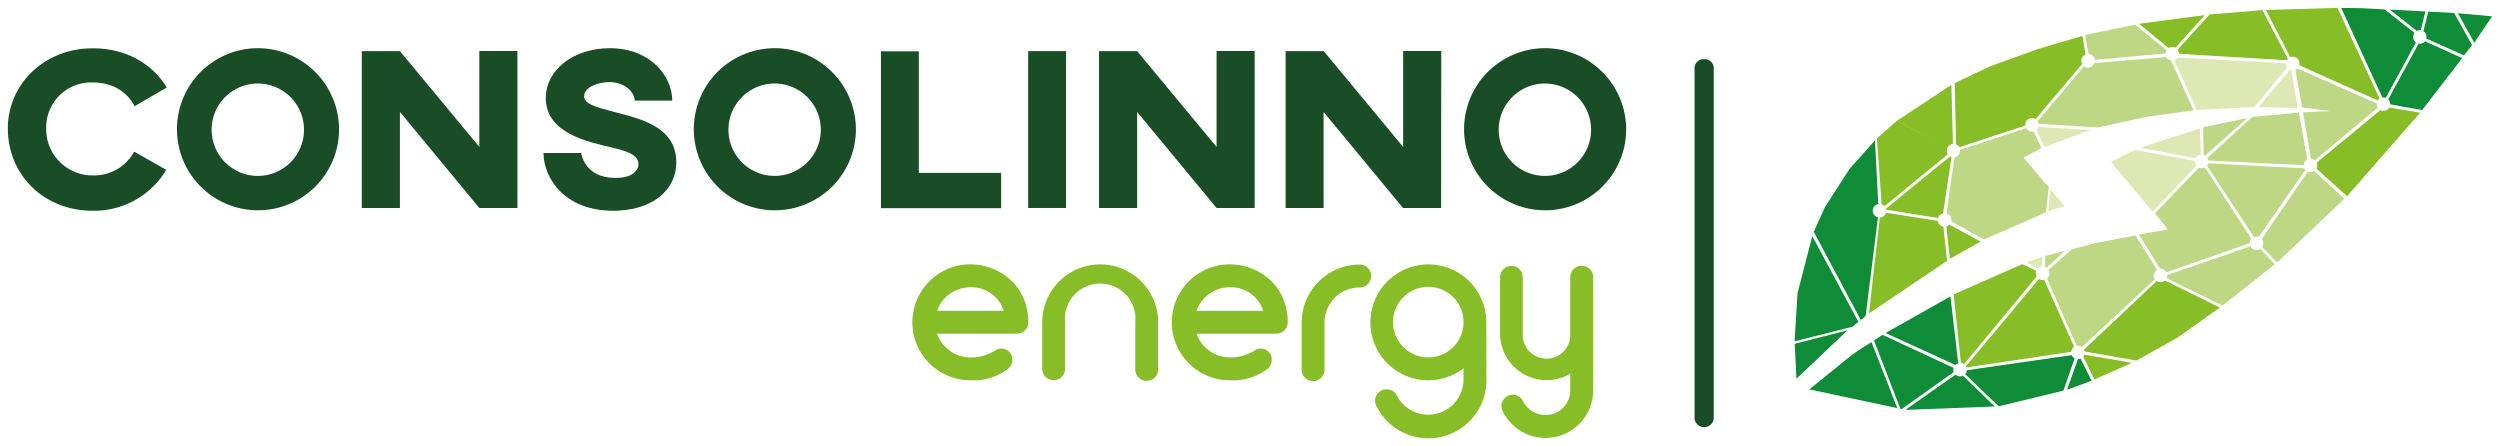 <?xml version="1.0" encoding="UTF-8" standalone="no"?>
<svg
   xmlns:dc="http://purl.org/dc/elements/1.1/"
   xmlns:cc="http://creativecommons.org/ns#"
   xmlns:rdf="http://www.w3.org/1999/02/22-rdf-syntax-ns#"
   xmlns:svg="http://www.w3.org/2000/svg"
   xmlns="http://www.w3.org/2000/svg"
   xmlns:sodipodi="http://sodipodi.sourceforge.net/DTD/sodipodi-0.dtd"
   xmlns:inkscape="http://www.inkscape.org/namespaces/inkscape"
   id="Ebene_1"
   data-name="Ebene 1"
   viewBox="0 0 637.57 113.781"
   version="1.1"
   sodipodi:docname="logo-wide.svg"
   width="637.57"
   height="113.781"
   inkscape:version="1.0.2 (e86c870879, 2021-01-15)">
  <sodipodi:namedview
     pagecolor="#ffffff"
     bordercolor="#666666"
     borderopacity="1"
     objecttolerance="10"
     gridtolerance="10"
     guidetolerance="10"
     inkscape:pageopacity="0"
     inkscape:pageshadow="2"
     inkscape:window-width="1464"
     inkscape:window-height="933"
     id="namedview149"
     showgrid="false"
     inkscape:zoom="1.1974123"
     inkscape:cx="325.70837"
     inkscape:cy="50.017061"
     inkscape:window-x="72"
     inkscape:window-y="27"
     inkscape:window-maximized="1"
     inkscape:current-layer="Ebene_1"
     inkscape:document-rotation="0"
     fit-margin-top="2"
     fit-margin-left="2"
     fit-margin-right="2"
     fit-margin-bottom="2"
     lock-margins="true" />
  <defs
     id="defs4">
    <style
       id="style2">.cls-1,.cls-4{fill:#87bd26;}.cls-2{fill:#184d25;}.cls-3{fill:#dde8b4;}.cls-3,.cls-4,.cls-5,.cls-6{fill-rule:evenodd;}.cls-5{fill:#bdd785;}.cls-6,.cls-7{fill:#0e8c38;}</style>
  </defs>
  <g
     id="g1047"
     transform="translate(2,1.98)">
    <path
       class="cls-1"
       d="m 364.38,323.4 a 2.91,2.91 0 0 1 -2.95,2.88 h -20.32 a 9,9 0 0 0 8.48,6.06 11.52,11.52 0 0 0 6.6,-1.94 2.82,2.82 0 0 1 3.89,1.36 3.06,3.06 0 0 1 -1.42,3.88 14.34,14.34 0 0 1 -9.07,2.53 14.78,14.78 0 1 1 0,-29.56 c 7.13,0 14.79,5.19 14.79,14.79 z m -23.27,-2.95 h 17 a 8.61,8.61 0 0 0 -8.54,-6 9,9 0 0 0 -8.46,6 z"
       transform="translate(-104.13,-243.17)"
       id="path6" />
    <path
       class="cls-1"
       d="m 397.49,323.4 v 11.83 a 2.92,2.92 0 1 1 -5.83,0 V 323.4 a 9,9 0 1 0 -17.91,0 v 11.83 a 2.91,2.91 0 1 1 -5.82,0 V 323.4 a 14.78,14.78 0 1 1 29.56,0 z"
       transform="translate(-104.13,-243.17)"
       id="path8" />
    <path
       class="cls-1"
       d="m 430.54,323.4 a 2.91,2.91 0 0 1 -2.94,2.88 h -20.32 a 9,9 0 0 0 8.48,6.06 11.52,11.52 0 0 0 6.6,-1.94 2.81,2.81 0 0 1 3.88,1.36 3.06,3.06 0 0 1 -1.41,3.88 14.36,14.36 0 0 1 -9.07,2.53 14.78,14.78 0 1 1 0,-29.56 c 7.13,0 14.78,5.19 14.78,14.79 z m -23.26,-2.95 h 17 a 8.63,8.63 0 0 0 -8.54,-6 9,9 0 0 0 -8.46,6 z"
       transform="translate(-104.13,-243.17)"
       id="path10" />
    <path
       class="cls-1"
       d="m 451.81,311.56 a 2.94,2.94 0 0 1 -2.94,2.94 8.94,8.94 0 0 0 -8.95,8.95 v 11.84 a 2.92,2.92 0 1 1 -5.83,0 v -11.84 a 14.79,14.79 0 0 1 14.78,-14.78 2.9,2.9 0 0 1 2.94,2.89 z"
       transform="translate(-104.13,-243.17)"
       id="path12" />
    <path
       class="cls-1"
       d="m 481.21,338.17 a 14.79,14.79 0 0 1 -28.09,6.48 2.87,2.87 0 0 1 1.35,-3.88 2.93,2.93 0 0 1 3.89,1.29 9,9 0 0 0 17,-3.71 v -3.24 a 14.74,14.74 0 0 1 -23.73,-11.71 14.78,14.78 0 1 1 29.56,0 z m -5.83,-14.77 a 9,9 0 1 0 -8.95,8.94 9,9 0 0 0 8.95,-8.94 z"
       transform="translate(-104.13,-243.17)"
       id="path14" />
    <path
       class="cls-1"
       d="m 508.43,311.73 v 29 a 12.15,12.15 0 0 1 -23.08,5.3 2.9,2.9 0 0 1 1.35,-3.89 2.86,2.86 0 0 1 3.83,1.35 6.42,6.42 0 0 0 5.71,3.54 6.32,6.32 0 0 0 6.36,-6.3 v -4.25 a 11.68,11.68 0 0 1 -6.06,1.65 11.85,11.85 0 0 1 -11.84,-11.72 v -14.68 a 2.89,2.89 0 0 1 5.77,0 v 14.61 a 6.07,6.07 0 1 0 12.13,0 v -14.61 a 2.92,2.92 0 0 1 5.83,0 z"
       transform="translate(-104.13,-243.17)"
       id="path16" />
    <path
       class="cls-2"
       d="m 536.73,256.29 a 2.28,2.28 0 0 0 -2.44,2.09 v 89.68 a 2.48,2.48 0 0 0 4.89,0 v -89.68 a 2.29,2.29 0 0 0 -2.45,-2.09 z"
       transform="translate(-104.13,-243.17)"
       id="path18" />
    <path
       class="cls-2"
       d="m 144.53,284.51 a 21.47,21.47 0 0 1 -18.73,10.43 c -12.54,0 -21.67,-9.19 -21.67,-21 0,-11.13 9.13,-20.43 21.67,-20.43 8.54,0 15.26,4 18.85,10 l -8.19,4.77 c -1.88,-3.65 -5.59,-6.06 -10.66,-6.06 a 11.46,11.46 0 0 0 -11.89,11.71 11.8,11.8 0 0 0 11.89,12 11.65,11.65 0 0 0 10.55,-6.07 z"
       transform="translate(-104.13,-243.17)"
       id="path20" />
    <path
       class="cls-2"
       d="m 188.6,274.21 a 20.67,20.67 0 1 1 -20.67,-20.73 20.75,20.75 0 0 1 20.67,20.73 z m -32.5,0 a 11.78,11.78 0 1 0 11.83,-11.72 11.78,11.78 0 0 0 -11.83,11.72 z"
       transform="translate(-104.13,-243.17)"
       id="path22" />
    <path
       class="cls-2"
       d="m 234.09,294.23 h -9.72 l -20.25,-24.5 v 24.5 h -9.72 v -40 h 9.72 l 20.25,24.43 v -24.47 h 9.72 z"
       transform="translate(-104.13,-243.17)"
       id="path24" />
    <path
       class="cls-2"
       d="M 273.57,266.85 H 264 c 0,-2 -2.35,-4.72 -6.47,-4.72 -2.89,0 -6.43,1.3 -6.43,3.6 0,1.94 2.66,2.71 8.31,4.18 6.3,1.64 15.19,3.77 15.19,12.6 0,7.65 -6.71,12.43 -16.07,12.43 -12.55,0 -17.79,-8.48 -17.79,-14.73 h 9.6 c 0,0 0.76,6.36 8.72,6.36 4.29,0 5.89,-1.82 5.89,-3.53 0,-2.53 -3.36,-3.42 -7.07,-4.3 -6,-1.41 -16.55,-3.65 -16.55,-12.54 0,-7.3 7.19,-12.72 16.31,-12.72 10.36,0 15.93,7.12 15.93,13.37 z"
       transform="translate(-104.13,-243.17)"
       id="path26" />
    <path
       class="cls-2"
       d="m 320.41,274.21 a 20.67,20.67 0 1 1 -20.67,-20.73 20.75,20.75 0 0 1 20.67,20.73 z m -32.51,0 a 11.78,11.78 0 1 0 11.84,-11.72 11.79,11.79 0 0 0 -11.84,11.72 z"
       transform="translate(-104.13,-243.17)"
       id="path28" />
    <path
       class="cls-2"
       d="m 336.45,285.28 h 21 v 9 h -30.66 v -40 h 9.66 z"
       transform="translate(-104.13,-243.17)"
       id="path30" />
    <path
       class="cls-2"
       d="m 374,294.23 h -9.66 v -40 H 374 Z"
       transform="translate(-104.13,-243.17)"
       id="path32" />
    <path
       class="cls-2"
       d="m 422.1,294.23 h -9.71 l -20.26,-24.5 v 24.5 h -9.72 v -40 h 9.72 l 20.26,24.43 v -24.47 h 9.71 z"
       transform="translate(-104.13,-243.17)"
       id="path34" />
    <path
       class="cls-2"
       d="m 469.65,294.23 h -9.72 l -20.25,-24.5 v 24.5 H 430 v -40 h 9.72 l 20.25,24.43 v -24.47 h 9.72 z"
       transform="translate(-104.13,-243.17)"
       id="path36" />
    <path
       class="cls-2"
       d="m 516.85,274.21 a 20.67,20.67 0 1 1 -20.67,-20.73 20.75,20.75 0 0 1 20.67,20.73 z m -32.51,0 a 11.78,11.78 0 1 0 11.84,-11.72 11.79,11.79 0 0 0 -11.84,11.72 z"
       transform="translate(-104.13,-243.17)"
       id="path38" />
    <polygon
       class="cls-3"
       points="583.11,13.94 583.08,14.04 583.24,14.11 583.23,13.95 "
       id="polygon40" />
    <path
       class="cls-3"
       d="m 686.13,259 -8,9.5 10,0.25 -1.66,-9.65 a 1.72,1.72 0 0 1 -0.34,-0.1 z"
       transform="translate(-104.13,-243.17)"
       id="path42" />
    <path
       class="cls-3"
       d="m 685.13,257.34 -27.63,-1.49 a 1.66,1.66 0 0 1 -0.9,0.66 l 3.95,8.71 1.93,4 14.58,-0.73 8.38,-10.12 a 1.71,1.71 0 0 1 -0.31,-1.03 z"
       transform="translate(-104.13,-243.17)"
       id="path44" />
    <path
       class="cls-3"
       d="m 662.24,283.46 a 1.76,1.76 0 0 1 -0.37,-1.23 l -15.29,-2.77 -6.09,3 10.62,12.76 11.13,-11.75 z"
       transform="translate(-104.13,-243.17)"
       id="path46" />
    <path
       class="cls-3"
       d="m 662.51,281 a 1.71,1.71 0 0 1 0.93,-0.34 l -0.28,-6.72 -15.22,4.93 14.13,2.66 a 1.86,1.86 0 0 1 0.44,-0.53 z"
       transform="translate(-104.13,-243.17)"
       id="path48" />
    <polygon
       class="cls-3"
       points="520.87,46.3 520.37,51.91 524.54,50.55 "
       id="polygon50" />
    <path
       class="cls-3"
       d="m 622,273.54 a 1.72,1.72 0 0 1 -0.57,0.85 l 2.05,4.28 11.74,-4.31 z"
       transform="translate(-104.13,-243.17)"
       id="path52" />
    <path
       class="cls-3"
       d="m 621.84,309.67 a 1.9,1.9 0 0 1 0.55,-0.37 1.59,1.59 0 0 1 0.56,-0.11 v -2.45 l -4,1.38 2.86,1.54 z"
       transform="translate(-104.13,-243.17)"
       id="path54" />
    <path
       class="cls-4"
       d="m 600,277.92 h 0.19 l -0.41,-15.08 -13.9,9.16 12.94,6.81 a 1.7,1.7 0 0 1 1.18,-0.89 z"
       transform="translate(-104.13,-243.17)"
       id="path56" />
    <path
       class="cls-4"
       d="m 598.88,278.68 -13,-6.69 -5.09,4.49 1.21,16.82 a 1.69,1.69 0 0 1 0.73,0.45 l 16.16,-13.21 a 1.71,1.71 0 0 1 -0.24,-0.59 1.79,1.79 0 0 1 0.23,-1.27 z"
       transform="translate(-104.13,-243.17)"
       id="path58" />
    <path
       class="cls-4"
       d="m 596.32,297.61 v -0.07 l -13.21,-2.11 a 1.73,1.73 0 0 1 -1.32,1.21 2.25,2.25 0 0 1 -0.26,0 l -2.76,24.48 19.91,-13.41 -0.93,-8.72 a 1.72,1.72 0 0 1 -1.43,-1.38 z"
       transform="translate(-104.13,-243.17)"
       id="path60" />
    <path
       class="cls-4"
       d="m 596.4,296.77 a 1.7,1.7 0 0 1 1.27,-1.17 l 2.15,-14.33 a 2,2 0 0 1 -0.39,-0.18 l -16.34,13.32 a 1.31,1.31 0 0 1 0.08,0.21 c 0,0 0,0 0,0.05 z"
       transform="translate(-104.13,-243.17)"
       id="path62" />
    <path
       class="cls-4"
       d="m 599.27,298.47 a 1.78,1.78 0 0 1 -0.77,0.47 l 0.9,8.28 0.18,-0.12 7.66,-4.31 z"
       transform="translate(-104.13,-243.17)"
       id="path64" />
    <path
       class="cls-4"
       d="m 633,256.13 a 1.71,1.71 0 0 1 1,-1 l -0.8,-4.78 -11.31,3.33 -12.25,4.42 -9,4.27 L 601,278 a 1.79,1.79 0 0 1 0.86,0.72 l 16.78,-5.53 a 1.71,1.71 0 0 1 2.62,-1.64 l 11.88,-14.08 A 1.74,1.74 0 0 1 633,256.13 Z"
       transform="translate(-104.13,-243.17)"
       id="path66" />
    <path
       class="cls-4"
       d="m 656.63,253.23 a 1.17,1.17 0 0 1 0.27,0.15 l 7.56,-8.35 -16.81,2.23 7.52,6.18 a 1.71,1.71 0 0 1 1.46,-0.21 z"
       transform="translate(-104.13,-243.17)"
       id="path68" />
    <path
       class="cls-4"
       d="m 685.61,256.22 -6.47,-12.45 -13.41,1.09 h -0.08 l -8.17,9 a 1.7,1.7 0 0 1 0.33,1 l 3.6,0.27 23.93,1.42 a 1.31,1.31 0 0 1 0.27,-0.33 z"
       transform="translate(-104.13,-243.17)"
       id="path70" />
    <path
       class="cls-4"
       d="m 708.62,266.69 a 2,2 0 0 1 0.38,-0.33 l -10.5,-22.65 -0.24,-0.52 -18.26,0.54 6.23,12.05 a 1.74,1.74 0 0 1 1.93,0.46 1.71,1.71 0 0 1 0.35,1.57 l 1.16,0.54 18.89,8.47 a 0.75,0.75 0 0 1 0.06,-0.13 z"
       transform="translate(-104.13,-243.17)"
       id="path72" />
    <path
       class="cls-4"
       d="m 711.49,268.6 v 0 a 1.13,1.13 0 0 1 -0.11,0.22 1.7,1.7 0 0 1 -2.17,0.43 l -16.27,13.44 a 1.7,1.7 0 0 1 0,1.54 l 7.75,7 18.64,-21.3 z"
       transform="translate(-104.13,-243.17)"
       id="path74" />
    <path
       class="cls-4"
       d="m 654.25,312.72 a 1.49,1.49 0 0 1 -0.49,0.32 1.69,1.69 0 0 1 -1.6,-0.18 l -18.53,17.47 c 0,0 0,0 0,0.06 a 1.86,1.86 0 0 1 0.08,0.41 l 13.29,2.34 10.4,-5.82 10.85,-7.7 z"
       transform="translate(-104.13,-243.17)"
       id="path76" />
    <path
       class="cls-4"
       d="m 633.68,331.63 a 1.55,1.55 0 0 1 -0.28,0.48 l 2.86,5.86 9.56,-4.26 z"
       transform="translate(-104.13,-243.17)"
       id="path78" />
    <path
       class="cls-4"
       d="m 602.23,333.79 a 1.12,1.12 0 0 1 0.32,0 1.74,1.74 0 0 1 0.46,0.27 l 18.54,-22.39 a 1.21,1.21 0 0 1 -0.1,-0.14 1.77,1.77 0 0 1 -0.13,-0.67 1.68,1.68 0 0 1 0.12,-0.63 l -3.59,-1.66 -17.48,7.69 1.19,11.45 z"
       transform="translate(-104.13,-243.17)"
       id="path80" />
    <path
       class="cls-4"
       d="m 623.45,312.56 v 0 a 1.47,1.47 0 0 1 -0.69,0 v 0 a 1.63,1.63 0 0 1 -0.63,-0.25 l -18.64,22.29 a 1.34,1.34 0 0 1 0.12,0.3 l 26.75,-4 a 1.72,1.72 0 0 1 0.72,-1.28 z"
       transform="translate(-104.13,-243.17)"
       id="path82" />
    <polygon
       class="cls-5"
       points="557.4,24.22 558.22,26.03 558.35,26.01 "
       id="polygon84" />
    <polygon
       class="cls-5"
       points="552.33,11.47 552.19,11.59 552.45,11.56 "
       id="polygon86" />
    <polygon
       class="cls-5"
       points="543.43,57.86 544.22,59.13 543.52,57.84 "
       id="polygon88" />
    <path
       class="cls-5"
       d="m 623.54,287.7 v 0 l -5.33,-6.34 4.55,-2.41 -2,-4.23 c 0,0 -0.07,0 -0.11,0 a 1.71,1.71 0 0 1 -1.81,-0.85 L 602,279.42 a 1.71,1.71 0 0 1 -1.38,1.84 v 0 l -1.34,8.83 -0.67,5.52 a 1.69,1.69 0 0 1 1.14,1.29 1.78,1.78 0 0 1 0,0.73 l 8.36,4.63 15.79,-6.92 0.73,-6.42 z"
       transform="translate(-104.13,-243.17)"
       id="path90" />
    <path
       class="cls-5"
       d="m 654.45,254.34 a 1.41,1.41 0 0 1 0.19,-0.34 l -8,-6.53 -12.7,2.62 c -0.06,0.16 0.49,3 0.85,4.89 a 1.52,1.52 0 0 1 1.56,1.46 l 3.67,-0.31 14.41,-1.31 a 1.58,1.58 0 0 1 0.02,-0.48 z"
       transform="translate(-104.13,-243.17)"
       id="path92" />
    <path
       class="cls-5"
       d="m 661.56,269.31 -5.8,-12.75 h -0.2 a 1.7,1.7 0 0 1 -1,-0.8 l -18.36,1.51 a 1.73,1.73 0 0 1 -2.17,1.08 1.5,1.5 0 0 1 -0.41,-0.23 l -0.41,0.44 -11.48,13.59 a 1.86,1.86 0 0 1 0.24,0.62 c 0,0 0,0 0,0 l 15.19,0.92 12.27,-2.69 v 0 z"
       transform="translate(-104.13,-243.17)"
       id="path94" />
    <path
       class="cls-5"
       d="m 691.48,281.67 a 1.68,1.68 0 0 1 1,0.41 l 16,-13.45 a 1.66,1.66 0 0 1 -0.2,-1.05 l -20.25,-8.94 a 0.1,0.1 0 0 0 0,0.05 1.81,1.81 0 0 1 -0.5,0.29 l 1.72,9.62 7.13,0.89 -6.9,0.35 z"
       transform="translate(-104.13,-243.17)"
       id="path96" />
    <path
       class="cls-5"
       d="m 664.14,280.76 a 2.13,2.13 0 0 1 0.35,0.14 l 10.67,-9.58 -11.16,2.33 v 0.63 z"
       transform="translate(-104.13,-243.17)"
       id="path98" />
    <path
       class="cls-5"
       d="m 678.16,301.61 11.9,-17.09 v 0 a 1.53,1.53 0 0 1 -0.21,-0.4 l -24.55,-1.28 a 1.55,1.55 0 0 1 -0.3,0.62 l 12,18.21 a 1.68,1.68 0 0 1 1.16,-0.06 z"
       transform="translate(-104.13,-243.17)"
       id="path100" />
    <path
       class="cls-5"
       d="m 692.35,284.8 a 1.7,1.7 0 0 1 -1.66,0.16 l -11.78,17.19 a 1.75,1.75 0 0 1 0.29,0.42 1.73,1.73 0 0 1 -0.17,1.58 l 3.8,4 v 0 L 700,291.88 Z"
       transform="translate(-104.13,-243.17)"
       id="path102" />
    <path
       class="cls-5"
       d="m 664.42,283.87 a 1.67,1.67 0 0 1 -1.49,0.08 l -11.22,11.63 3.26,4.11 -7.31,1.31 0.25,0.46 5.07,8.26 a 1.7,1.7 0 0 1 1.65,0.93 l 21.23,-7.46 a 1.76,1.76 0 0 1 0.44,-1.11 z"
       transform="translate(-104.13,-243.17)"
       id="path104" />
    <path
       class="cls-5"
       d="m 678.55,304.64 a 2,2 0 0 1 -0.3,0.2 1.72,1.72 0 0 1 -2.19,-0.83 l -21.24,7.32 a 1.74,1.74 0 0 1 -0.11,0.76 l 1.84,1 12.4,6 13.31,-10.51 z"
       transform="translate(-104.13,-243.17)"
       id="path106" />
    <path
       class="cls-5"
       d="m 624,309.51 4.78,-4.35 -5,1.29 -0.08,1.55 v 1.27 a 1.72,1.72 0 0 1 0.3,0.24 z"
       transform="translate(-104.13,-243.17)"
       id="path108" />
    <path
       class="cls-5"
       d="m 652.24,310 -5.53,-8.78 -10,1.93 -6.21,1.6 -6,5.31 a 1.21,1.21 0 0 1 0.15,0.22 1.7,1.7 0 0 1 -0.47,1.94 l 3.47,7.93 4.12,9.25 a 1.7,1.7 0 0 1 1.31,0.31 l 18.59,-17.31 a 1.59,1.59 0 0 1 -0.18,-0.27 1.71,1.71 0 0 1 0.75,-2.13 z"
       transform="translate(-104.13,-243.17)"
       id="path110" />
    <path
       class="cls-5"
       d="m 665.29,282.12 24.41,1.2 a 1.5,1.5 0 0 1 0,-0.47 1.68,1.68 0 0 1 0.86,-1 L 688.4,269.9 676.7,271 h -0.2 l -11.44,10.5 v 0 a 1.87,1.87 0 0 1 0.23,0.62 z"
       transform="translate(-104.13,-243.17)"
       id="path112" />
    <polygon
       class="cls-6"
       points="469.17,82.26 455.7,85.69 456.14,94.61 "
       id="polygon114" />
    <polygon
       class="cls-6"
       points="477.53,52.27 477.45,52.92 477.53,52.34 "
       id="polygon116" />
    <polygon
       class="cls-6"
       points="477.52,52.15 477.51,52.17 477.52,52.2 "
       id="polygon118" />
    <polygon
       class="cls-6"
       points="627.26,5.73 629.07,8.81 633.57,2.19 624.82,1.39 629,8.9 629.07,8.81 "
       id="polygon120" />
    <path
       class="cls-6"
       d="m 586,345.28 -6.6,-16.85 c 0,0 -4.26,2.67 -5.51,3.69 l -10.33,8.37 z"
       transform="translate(-104.13,-243.17)"
       id="path122" />
    <path
       class="cls-6"
       d="m 720.55,251.72 a 2.31,2.31 0 0 1 -0.2,0.24 1.69,1.69 0 0 1 -1.39,0.33 l -7.76,14.25 a 1.72,1.72 0 0 1 0.5,1.25 l 3.53,0.66 4.63,0.79 10.19,-13.24 z"
       transform="translate(-104.13,-243.17)"
       id="path124" />
    <path
       class="cls-6"
       d="m 717.91,251.69 a 1.71,1.71 0 0 1 0,-2.1 l -7.64,-6 -5.83,-0.31 v 0 l -5.24,-0.08 10.52,22.89 a 1.75,1.75 0 0 1 0.85,0.07 l 7.7,-14.16 a 1.54,1.54 0 0 1 -0.36,-0.31 z"
       transform="translate(-104.13,-243.17)"
       id="path126" />
    <path
       class="cls-6"
       d="m 711.58,243.63 6.91,5.46 a 1.69,1.69 0 0 1 1,-0.2 l 1.19,-4.78 z"
       transform="translate(-104.13,-243.17)"
       id="path128" />
    <path
       class="cls-6"
       d="m 728,244.5 -6.58,-0.35 -1.26,5 a 1.74,1.74 0 0 1 0.42,0.35 1.7,1.7 0 0 1 0.3,1.5 l 9.62,4.32 2.07,-2.62 z"
       transform="translate(-104.13,-243.17)"
       id="path130" />
    <path
       class="cls-6"
       d="m 632.74,332.65 v 0 a 1.52,1.52 0 0 1 -0.69,0.13 l -2.75,7.77 0.3,-0.07 v 0 l 5.94,-2.2 z"
       transform="translate(-104.13,-243.17)"
       id="path132" />
    <path
       class="cls-6"
       d="m 601.54,333.83 -2,-17.05 -16.54,9.34 17.79,8.14 a 1.64,1.64 0 0 1 0.75,-0.43 z"
       transform="translate(-104.13,-243.17)"
       id="path134" />
    <path
       class="cls-6"
       d="m 630.49,331.76 -26.8,3.85 a 1.39,1.39 0 0 1 -0.39,1 l 8.55,8.2 16.51,-4 2.87,-8.23 a 1.7,1.7 0 0 1 -0.74,-0.82 z"
       transform="translate(-104.13,-243.17)"
       id="path136" />
    <path
       class="cls-6"
       d="m 602.75,337 a 1.72,1.72 0 0 1 -1.32,0.09 1.79,1.79 0 0 1 -0.6,-0.35 l -12.7,8.92 0.43,0.05 v 0 l 22.28,-0.86 z"
       transform="translate(-104.13,-243.17)"
       id="path138" />
    <path
       class="cls-6"
       d="m 600.34,335 -18.11,-8.41 -2.18,1.4 6.73,17.48 0.3,0.06 13.3,-9.45 A 1.73,1.73 0 0 1 600.34,335 Z"
       transform="translate(-104.13,-243.17)"
       id="path140" />
    <path
       class="cls-6"
       d="m 576.05,323.22 -11.74,-21.82 -3.76,14.54 -0.75,12.23 v 0 0.06 l 14.73,-3.71 1.5,-1.18 a 0.5,0.5 0 0 1 0.02,-0.12 z"
       transform="translate(-104.13,-243.17)"
       id="path142" />
    <polygon
       class="cls-7"
       points="460.5,57 460.36,57.54 460.56,57.1 "
       id="polygon144" />
    <path
       class="cls-7"
       d="m 577.92,321.75 3.15,-25.13 a 1.73,1.73 0 0 1 0.08,-3.39 v 0 l -0.86,-16.23 -6.48,7.27 -6.26,9.73 -2.86,6.3 12,22.51"
       transform="translate(-104.13,-243.17)"
       id="path146" />
  </g>
</svg>
